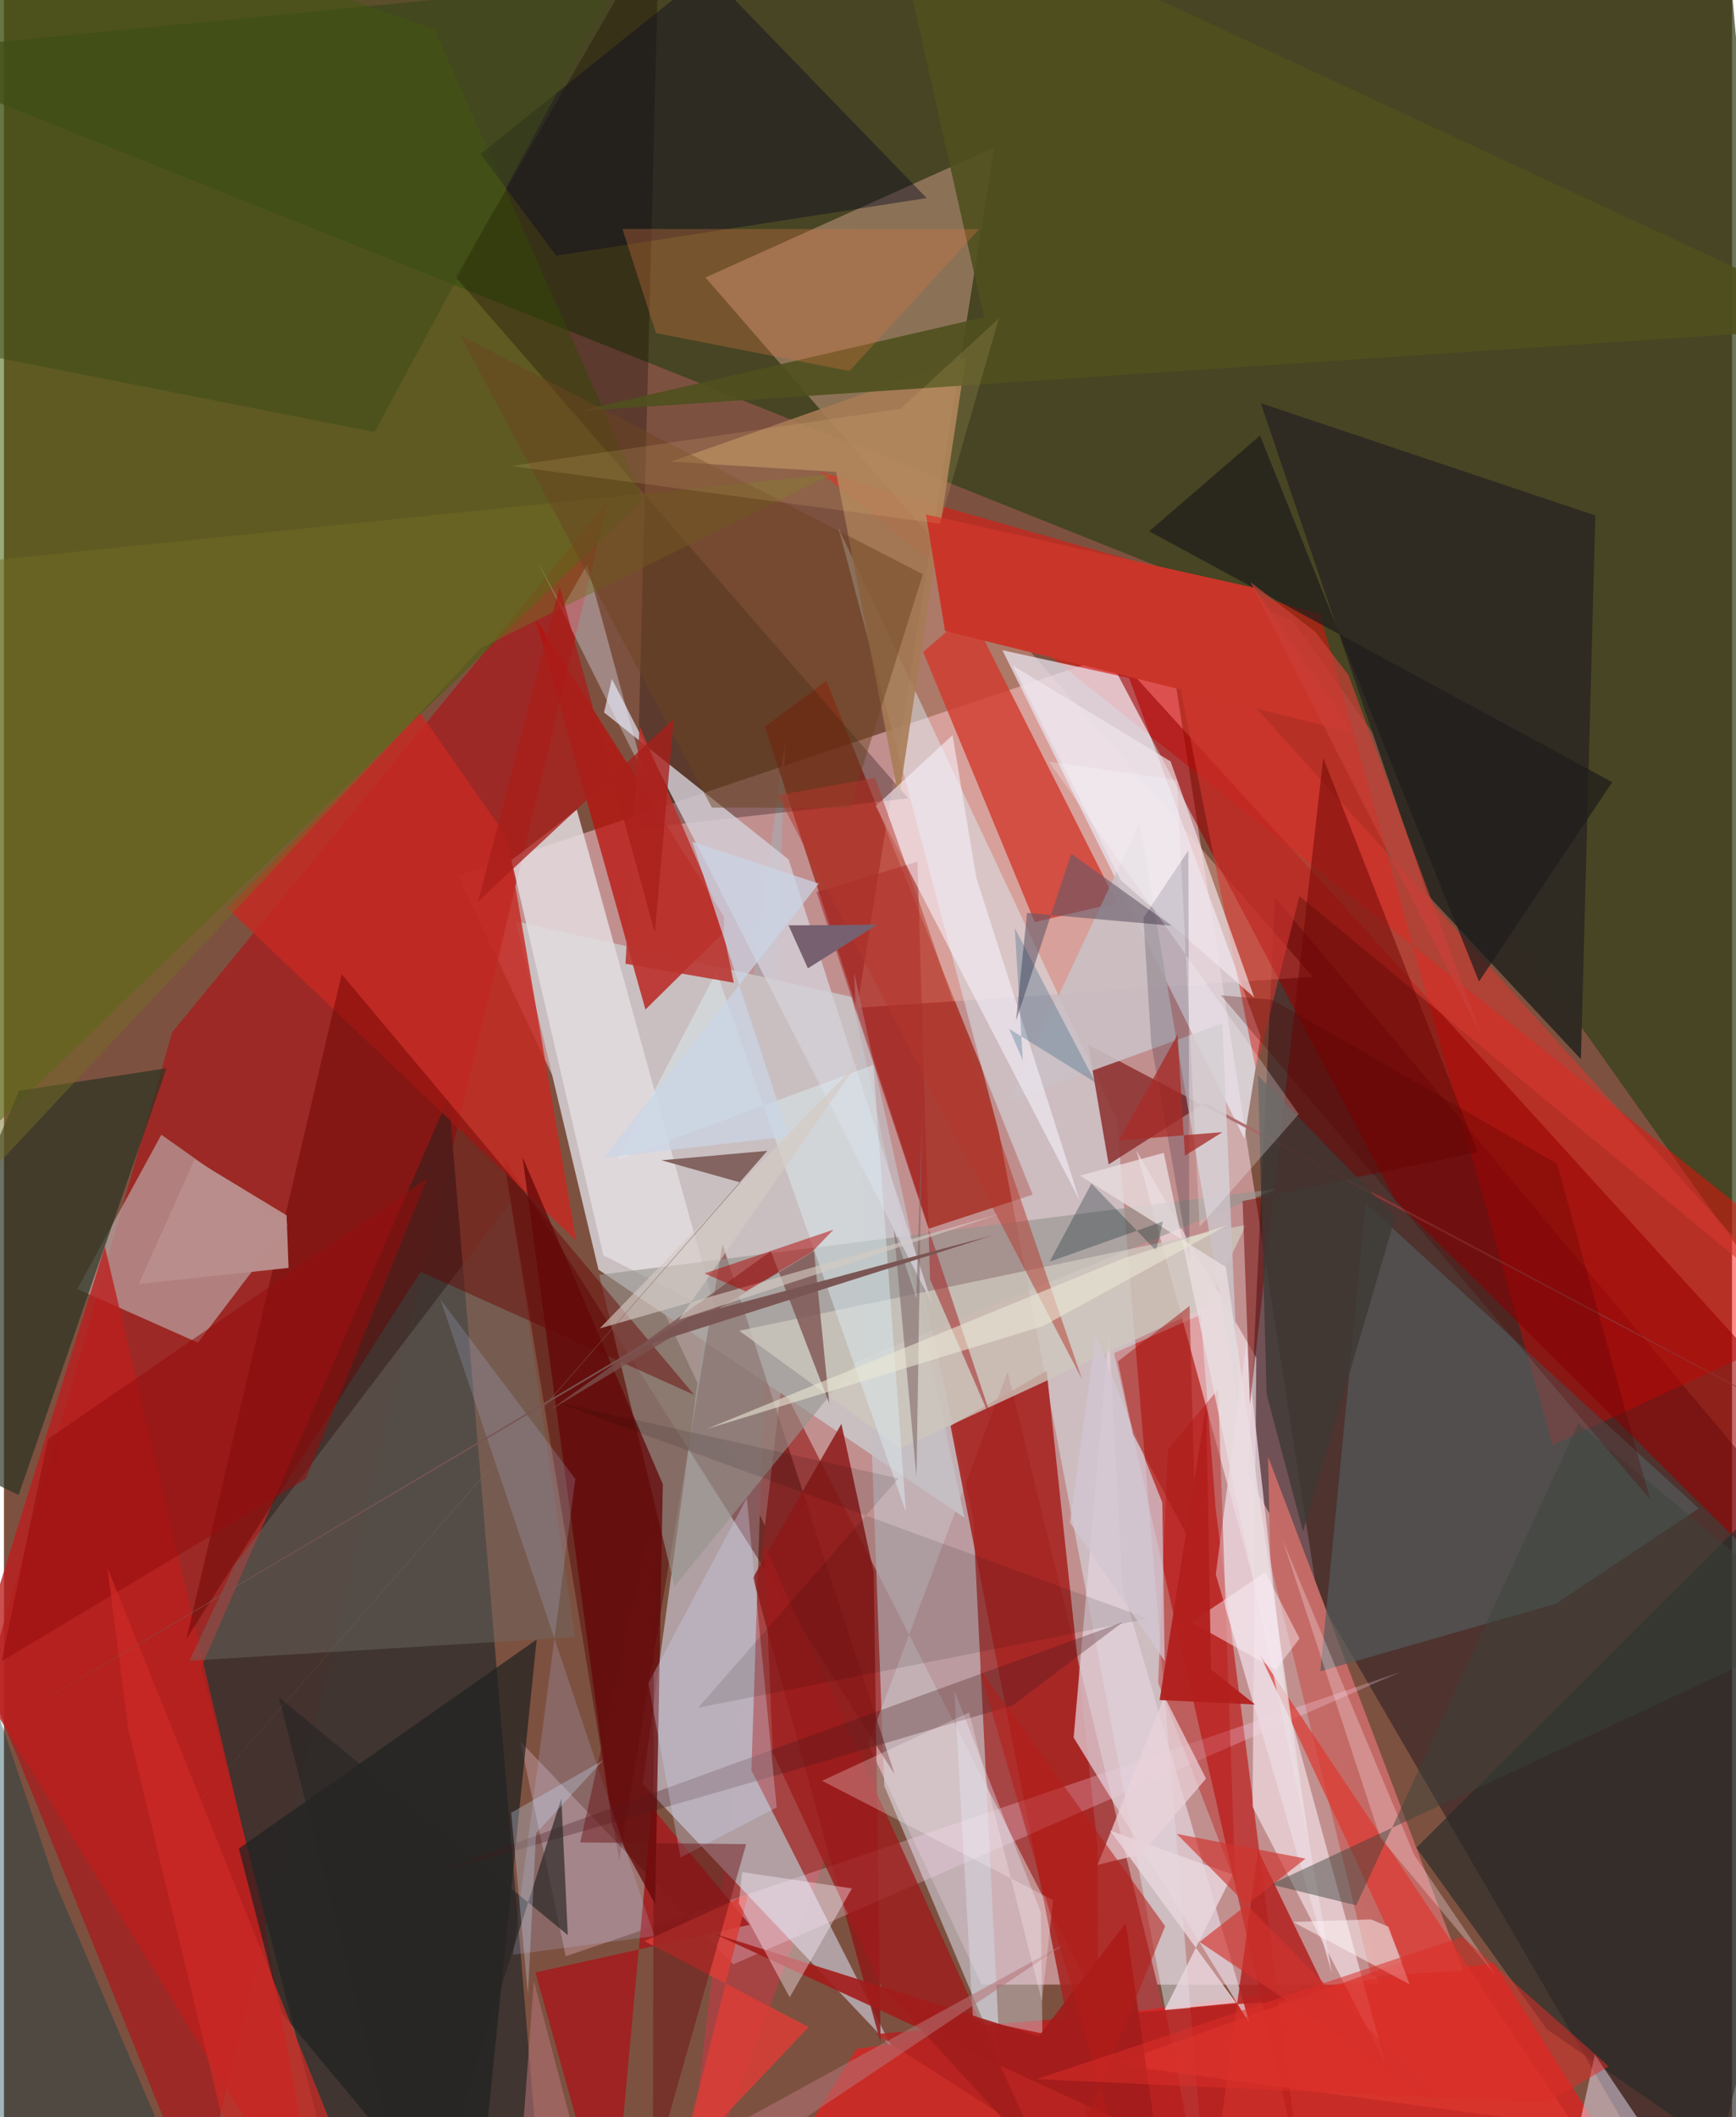 <svg xmlns="http://www.w3.org/2000/svg" width="228" height="278" viewBox="0 0 836 1024"><path fill="#7d5140" d="M0 0h836v1024H0z"/><path fill="#e2acb3" fill-opacity=".686" d="M472.962 959.872L219.649 423.55l343.645-115.727 101.374 652.158z"/><path fill="#334018" fill-opacity=".722" d="M830.908-59.972L898 686.8 623.398 299.986-62 25.954z"/><path fill="#a71b1c" fill-opacity=".729" d="M-8.179 813.266l102.357 253.295 197.896-823.738L81.406 499.21z"/><path fill="#a74444" fill-opacity=".996" d="M376.168 669.903L588.849 1086 485.545 663.542 327.147 1086z"/><path fill="#3b332f" fill-opacity=".91" d="M215.166 530.537l43.82 522.196-91.65 33.267-71.924-279.35z"/><path fill="#221621" fill-opacity=".51" d="M818.044 1086L601.838 714.156l13.087-280.127L898 772.289z"/><path fill="#b1a0a4" fill-opacity=".984" d="M377.892 358.655l-16.287 497.587 67.998 134.06-120.574-127.326z"/><path fill="#fb0907" fill-opacity=".463" d="M394.264 228.035l242.423 68.886L749.14 698.963 898 630.113z"/><path fill="#c9bfc0" d="M247.49 445.526l162.788 36.712 54.393 251.8-177.059-119.952z"/><path fill="#9c1101" fill-opacity=".639" d="M447.441 594.262l-79.375-242.813 29.78-22.189 99.807 248.547z"/><path fill="#ffbdaf" fill-opacity=".369" d="M339.349 134.216l293.826 338.217-220.411 15.013L479.09 71.301z"/><path fill="#446409" fill-opacity=".537" d="M309.125 241.494L-15.314 554.992-7.13-62l215.443 76.277z"/><path fill="#e41e1d" fill-opacity=".722" d="M362.284 1071.683l50.276-80.71 308.22-41.492 50.103 79.231z"/><path fill="#bc1d1a" fill-opacity=".69" d="M586.217 730.164l-7.287-94.302-41.852 18.58 89.89 394.932z"/><path fill="#dbf6ff" fill-opacity=".435" d="M481.302 547.57L583.497 1086l-45.16-544.828-134.589-285.687z"/><path fill="#e5e2ec" fill-opacity=".757" d="M600.059 550.711l7.859-49.495-63.605-173.305-61.306-13.428z"/><path fill="#bba5a6" fill-opacity=".69" d="M93.857 649.401L35.481 623.47l40.651-74.644 61.236 43.266z"/><path fill="#b8120d" fill-opacity=".749" d="M348.416 443.452l-91.329-144.557 53.245 189.38 37.829-37.329z"/><path fill="#c3bdc3" fill-opacity=".718" d="M411.312 470.398l57.542 263.676 13.088 262.813-56.078-133.134z"/><path fill="#540000" fill-opacity=".435" d="M430.854 858.116L241.597 559.662l56.026 340.195 49.987-298.081z"/><path fill="#fff8ff" fill-opacity=".529" d="M547.838 556.493L668.144 997.53l-64.098-123.658 1.796-217.2z"/><path fill="#d2392d" fill-opacity=".792" d="M467.314 295.874l-22.625 19.422 53.961 130.676 39.716-9.338z"/><path fill="#9b0100" fill-opacity=".584" d="M673.21 580.694L528.373 306.497 898 713.208v91.102z"/><path fill="#2f2a22" fill-opacity=".984" d="M762.881 512.307l6.957-262.982-161.794-54.302L688.66 432.77z"/><path fill="#c62a23" fill-opacity=".824" d="M108.15 439.317l168.603 160.627-33.483-195.103-41.86-59.862z"/><path fill="#8d1918" fill-opacity=".843" d="M362.386 763.042l61.698 224.844-3.313-227.28-15.636-71.922z"/><path fill="#c46b67" fill-opacity=".996" d="M661.478 955.879l44.331-2.76-94.262-248.566 1.136 51.242z"/><path fill="#a72422" fill-opacity=".89" d="M529.735 1055.298l-71.801-365.667 46.509-26.579 24.514 228.964z"/><path fill="#ffdcf8" fill-opacity=".259" d="M249.837 842.323l102.944 107.78L675.7 808.652 271.754 946.176z"/><path fill="#535c5c" fill-opacity=".663" d="M819.922 729.574l-69.13 46.105-113.958 32.641 21.974-226.132z"/><path fill="#e3dce0" fill-opacity=".839" d="M277.117 391.594l67.351 243.32-54.506-27.798-44.44-190.994z"/><path fill="#2a3322" fill-opacity=".694" d="M7.072 723.113l71.586-206.428-71.315 10.857L-62 689.316z"/><path fill="#95938c" fill-opacity=".612" d="M287.938 616.611l327.637-41.564-202.554 83.264-88.614 108.905z"/><path fill="#110502" fill-opacity=".302" d="M437.452 386.123l-218.95-252.12 98.522-170.65-11.107 437.526z"/><path fill="#d4cfd8" fill-opacity=".816" d="M379.564 415.67l69.56 215.155L294.095 328.37l-3.8 16.216z"/><path fill="#e4d2db" fill-opacity=".729" d="M517.49 840.417l85.193 138.442-61.607-211.094-6.501-123.261z"/><path fill="#bb1f1e" fill-opacity=".784" d="M48.807 602.915l-64.197 206.59L154.212 1086l-28.627-158.595z"/><path fill="#6e6b66" fill-opacity=".439" d="M245.102 581.356L111.566 756.82l-21.863 46.42 186.536-11.424z"/><path fill="#680000" fill-opacity=".447" d="M163.373 471.17L88.297 792.617l113.244-177.49 132.364 59.516z"/><path fill="#262b27" fill-opacity=".647" d="M746.461 981.481l-63.177-87.809L898 679.826V1086z"/><path fill="#b3211f" fill-opacity=".851" d="M580.688 1086L606.7 894.87l34.257 70.825-219.148 18.081z"/><path fill="#a12020" fill-opacity=".922" d="M313.416 874.187L293.941 1086l-36.835-132.003 103.688-23.05z"/><path fill="#8f3736" fill-opacity=".902" d="M581.04 533.458l-46.613 29.733-9.935-57.913L898 702.432z"/><path fill="#1f2222" fill-opacity=".698" d="M257.714 792.96L227.868 1086 134.27 973.544l-20.657-79.465z"/><path fill="#ecd8e0" fill-opacity=".784" d="M601.018 649.513l20.779 186.376 20.592 118.386-56.15-192.8z"/><path fill="#cdc8bd" fill-opacity=".776" d="M581.804 631.98l19.13-39.614-245.249 51.27 78.052 56.87z"/><path fill="#cac0c5" fill-opacity=".882" d="M589.441 494.987l-103.169 37.44 63.1-134.3 48.188 282.924z"/><path fill="#a87c55" fill-opacity=".882" d="M432.915 386.372l32.38-213.253-142.665 50.164 79.925 4.968z"/><path fill="#d53830" fill-opacity=".596" d="M561.257 293.175l308.12 341.17L626.71 433.379l-21.072 84.017z"/><path fill="#4e501e" fill-opacity=".894" d="M474.107 153.394L425.757-62 898 157.586l-620.237 41.288z"/><path fill="#640608" fill-opacity=".737" d="M318.738 717.857l-67.846-158.133 43.386 323.374 20.75 37.856z"/><path fill="#0c0b21" fill-opacity=".435" d="M446.384 95.81l-179.24 27.843-36.594-49.165 109.889-88.12z"/><path fill="#9e1b1c" fill-opacity=".78" d="M367.692 747.049l136.219 300.362-79.537-86.932-52.377-112.68z"/><path fill="#b80906" fill-opacity=".361" d="M558.384 813.956l4.695-112.936 24.264-29.012 8.368 238.672z"/><path fill="#043b48" fill-opacity=".373" d="M-62 1063.992L-7.323 815.43l31.977 94.822 71.128 166.56z"/><path fill="#e1e8f6" fill-opacity=".38" d="M502.385 983.557l-.793-58.65-41.796-107.142 8.979 158.682z"/><path fill="#e2edfe" fill-opacity=".353" d="M270.314 293.687l-12.562-22.812 52.236 104.471-27.887-102.304z"/><path fill="#7c514f" fill-opacity=".769" d="M264.045 682.162l106.959-76.976 28.22 73.475-7.35-73.525z"/><path fill="#a62827" fill-opacity=".545" d="M393.106 431.47l48.828-14.715 6.101 202.037 31.453 72.335z"/><path fill="#f6f2fc" fill-opacity=".584" d="M421.726 389.897l37.188-34.342 11.496 69.028 49.963 156.01z"/><path fill="#f1e9fe" fill-opacity=".471" d="M810.06 1048.794L749.314 1086l20.348-92.198 50.91 75.53z"/><path fill="#6e0503" fill-opacity=".506" d="M638.25 366.633l-35.484 312.553-3.548-98.241 113.706-23.704z"/><path fill="#e9d7de" fill-opacity=".82" d="M561.501 972.108l34.626-3.387-60.996-83.316 59.244 21.28z"/><path fill="#d27340" fill-opacity=".345" d="M471.807 110.808l-172.605-.083 16.222 50.382 93.63 18.334z"/><path fill="#da3e37" fill-opacity=".851" d="M309.939 938.883l79.338 41.51-61.99 65.51 32.74-129.949z"/><path fill="#ca3529" d="M604.746 284.254l47.67 70-197.154-49.107-9.244-56.336z"/><path fill="#de372f" fill-opacity=".69" d="M676.782 948.702l-140.335 49.692 223.558 30.263L607.82 800.682z"/><path fill="#ddedf2" fill-opacity=".482" d="M344.736 470.051l-47.54 90.715 123.366-45.686 15.774 216.072z"/><path fill="#a21c1b" fill-opacity=".906" d="M557.397 1033.76l-214.043-98.55 157.192 49.697 42.164-54.84z"/><path fill="#ba332d" fill-opacity=".867" d="M353.06 475.31l-52.384-9.179 6.842-115.143 38.561 90.446z"/><path fill="#bac8fe" fill-opacity=".192" d="M211.224 628.576l103.45 307.829-68.446 9.02 30.19-230.075z"/><path fill="#fff6ff" fill-opacity=".376" d="M355.506 920.518l24.611 45.528 30.11-52.68-53.118-7.895z"/><path fill="#665968" fill-opacity=".6" d="M494.944 441.525l-5.339 52.2 26.713-80.802 48.572 34.829z"/><path fill="#1f1d1c" fill-opacity=".706" d="M554.029 256.95l53.614-46.284L713.596 474.73l64.444-96.432z"/><path fill="#f1e6ed" fill-opacity=".659" d="M488.014 321.884l76.363 46.369 40.493 114.204-64.625-56.784z"/><path fill="#736d25" fill-opacity=".482" d="M-18.405 579.601L-62 276.828l462.267-47.424-169.622 84.055z"/><path fill="#fff5f8" fill-opacity=".506" d="M623.625 929.586l37.693-1.252 8.459 3.537 10.202 27.85z"/><path fill="#46181c" fill-opacity=".306" d="M199.269 908.979l342.05-124.427-53.343 40.268-96.8 28.697z"/><path fill="#414c1b" fill-opacity=".549" d="M179.322 208.967L-62 161.415l31.143-177.209L293.361-3.022z"/><path fill="#cfd2ec" fill-opacity=".333" d="M359.366 724.533l-47.643 89.565 15.612 84.26 46.486-24.139z"/><path fill="#6c4522" fill-opacity=".49" d="M342.476 390.588L220.76 162.26l223.79 115.505L409.232 390.7z"/><path fill="#aa1e1b" fill-opacity=".773" d="M314.875 450.978L268.84 283.78l-39.42 152.171 94.596-88.291z"/><path fill="#f5e3ea" fill-opacity=".31" d="M721.853 955.698l-39.606-58.488-63.486-151.86 47.091 143.63z"/><path fill="#b5382b" fill-opacity=".494" d="M421.383 376.243l21.345 59.914L521.54 667.07 374.293 384.612z"/><path fill="#07011d" fill-opacity=".18" d="M573.472 609.515l-.485-198.16-21.746 32.556 3.734 60.404z"/><path fill="#eadee1" fill-opacity=".769" d="M591.136 612.856l-70.58-44.253 40.528-11.02 70.858 337.045z"/><path fill="#6d1214" fill-opacity=".475" d="M278.795 891.104l80.254.844-45.11 158.704.554-320.092z"/><path fill="#3d3a36" fill-opacity=".788" d="M606.64 520.106l4.218 154.243 17.612 66.371 44.662-152.181z"/><path fill="#806a6a" fill-opacity=".592" d="M444.266 536.828l-2.817 177.53-10.94-119.343 10.854 32.769z"/><path fill="#950d0d" fill-opacity=".557" d="M204.786 569.86L21.282 696.033l-22.435 107.44 147.178-88.204z"/><path fill="#b77377" fill-opacity=".549" d="M514.025 939.727L246.88 1086l9.497-127.958 34.452 131.155z"/><path fill="#f7fdfe" fill-opacity=".255" d="M505.534 368.4l61.92 8.914 10.997 216.018 47.92-54.474z"/><path fill="#ca4038" fill-opacity=".71" d="M650.43 326.435l64.26 174.279-111.623-219.122 31.404 24.073z"/><path fill="#cd2a26" fill-opacity=".725" d="M181.823 1086h-61.432L60.196 836.295 50.06 758.329z"/><path fill="#292624" fill-opacity=".675" d="M272.763 935.927L133.034 820.986 200.654 1086l68.992-216.159z"/><path fill="#ba8e8c" fill-opacity=".98" d="M65.194 621.036l27.004-60.229 44.536 27.015.95 25.408z"/><path fill="#c9d5e6" fill-opacity=".714" d="M394.189 427.376l-61.183-20.252 46.677 142.487-89.562 10.354z"/><path fill="#fff4f9" fill-opacity=".271" d="M502.134 968.004l-35.19-139.728-71.165 33.035L507.57 919.07z"/><path fill="#d4cac3" fill-opacity=".635" d="M288.193 642.522l194.608-55.755L326.5 638.281l87.31-125.037z"/><path fill="#3c443b" fill-opacity=".463" d="M612.915 911.39l41.3 10.168L761.71 688.493l118.388 98.294z"/><path fill="#836460" fill-opacity=".996" d="M369.29 556.602l-51.22 4.578 38.127 10.73L44.553 928.27z"/><path fill="#d0342d" fill-opacity=".647" d="M567.36 886.988l131.734 133.43-120.707-81.176 51.266-40.293z"/><path fill="#001c24" fill-opacity=".286" d="M560.701 590.764l-3.355 14.102-31.244-32.414-20.214 37.776z"/><path fill="#b20000" fill-opacity=".486" d="M401.28 594.759l-10.393 10.802-32.095 19.037-19.827-8.693z"/><path fill="#ead3d9" fill-opacity=".722" d="M550.453 896.762l-21.357 5.228 32.273-81.531 20.153 39.777z"/><path fill="#540203" fill-opacity=".271" d="M751.347 562.863l-137.676-79.302-24.901-2.166 207.564 243.797z"/><path fill="#77606f" d="M379.57 447.554l9.354 20.802 33.602-21.173-24.685.289z"/><path fill="#b41c17" fill-opacity=".545" d="M561.742 931.627L498.922 1086h53.624l-80.503-278.638z"/><path fill-opacity=".114" d="M432.718 715.057l-96.875 110.91 217.523-43.096-286.41-104.709z"/><path fill="#d4c7d2" fill-opacity=".745" d="M528.182 645.759l-12.468 90.667 45.809 66.898-1.15-76.6z"/><path fill="#a72b28" fill-opacity=".765" d="M539.374 551.626l28.403-51.211 3.55 58.54 18.17-11.383z"/><path fill="#a41912" fill-opacity=".506" d="M576.716 750.771l-30.458-56.994-7.358-35.313 34.661-26.84z"/><path fill="#fceff8" fill-opacity=".459" d="M610.221 760.464L574.335 784.6l41 22.937 11.43-15.038z"/><path fill="#dc2e29" fill-opacity=".529" d="M705.55 936.766l70.835 62.67-29.725 17.625-247.034-11.466z"/><path fill="#795552" fill-opacity=".984" d="M309.4 651.097l168.916-53.593-146.447 39.19L3.595 831.7z"/><path fill="#b21f1d" fill-opacity=".945" d="M605.269 824.415l-46.182-2.172 22.514-142.335 2.349 127.538z"/><path fill="#ebe8d5" fill-opacity=".592" d="M340.124 691.098l200.722-82.209 50.991-16.343-89.033 48.777z"/><path fill="#cbe6ff" fill-opacity=".294" d="M245.376 876.768l44.563-25.441-32.515 35.318-3.943 77.856z"/><path fill="#014468" fill-opacity=".243" d="M528.045 523.599l-41.779-26 6.62 15.23-3.888-63.91z"/><path fill="#fed68b" fill-opacity=".137" d="M452.713 253.27l28.629-99.314-47.614 43.804-188.493 27.63z"/></svg>